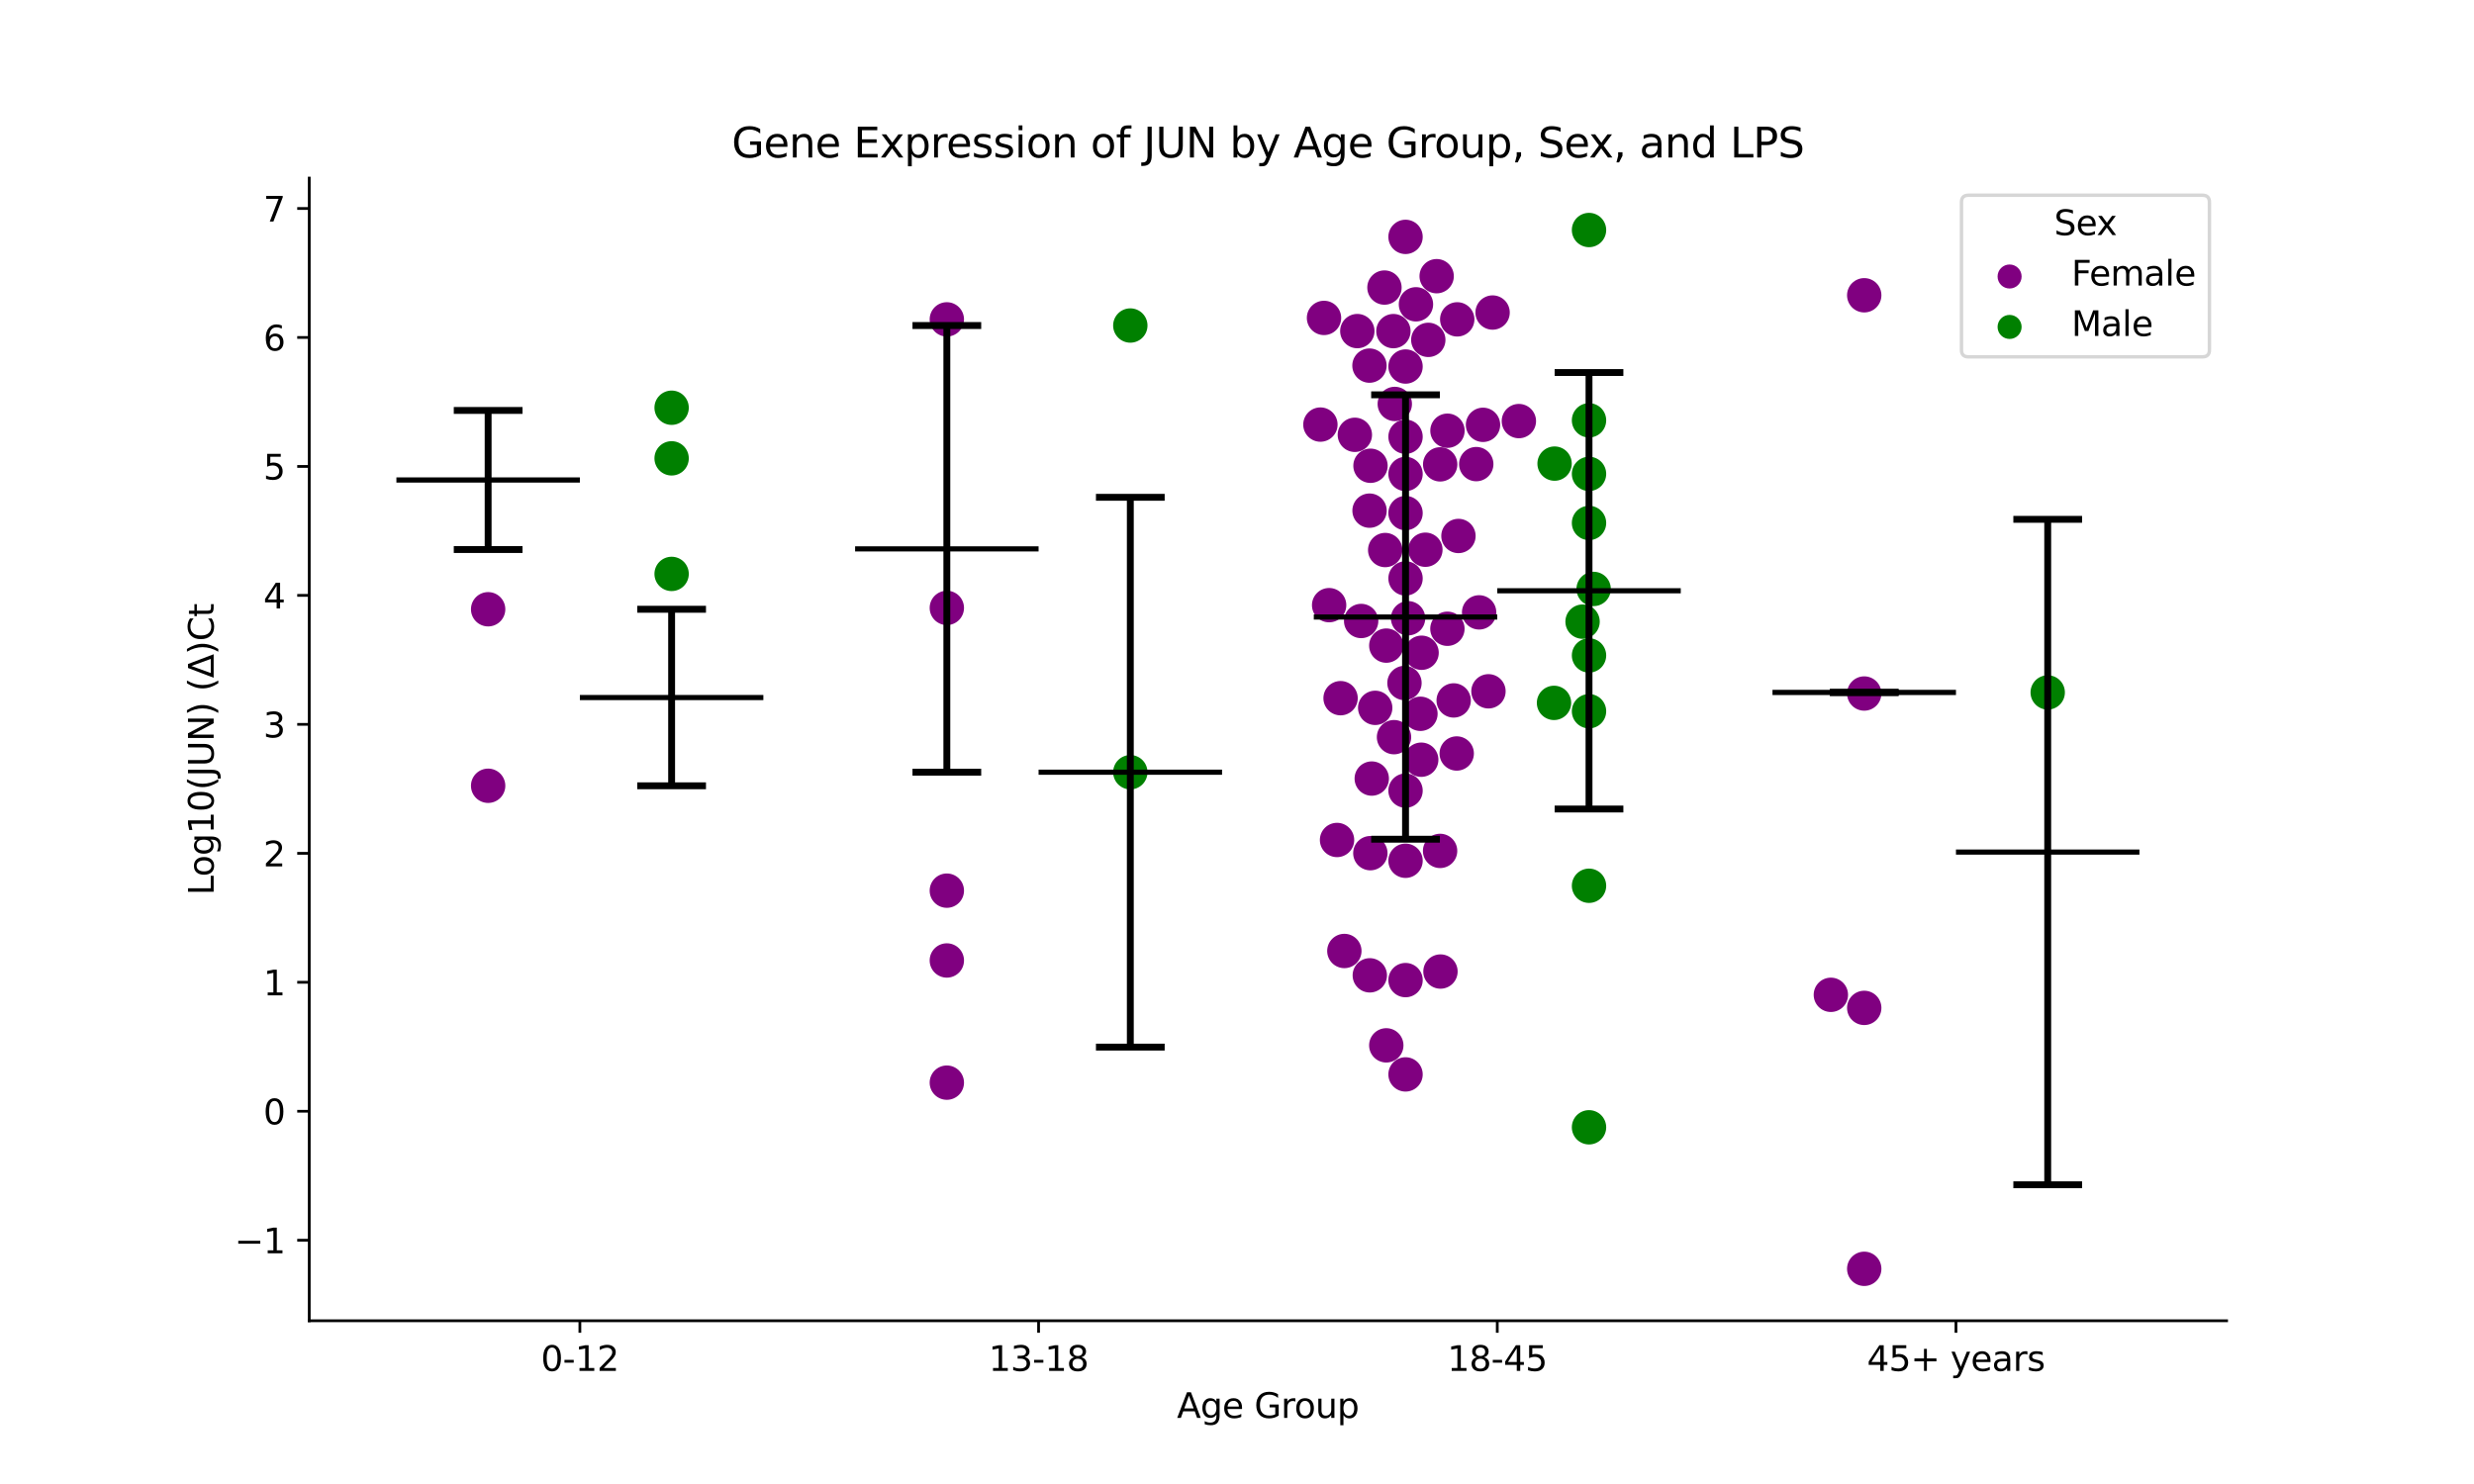 <?xml version="1.0" encoding="utf-8" standalone="no"?>
<!DOCTYPE svg PUBLIC "-//W3C//DTD SVG 1.1//EN"
  "http://www.w3.org/Graphics/SVG/1.1/DTD/svg11.dtd">
<svg xmlns:xlink="http://www.w3.org/1999/xlink" width="720pt" height="432pt" viewBox="0 0 720 432" xmlns="http://www.w3.org/2000/svg" version="1.1">
 <defs>
  <style type="text/css">*{stroke-linejoin: round; stroke-linecap: butt}</style>
 </defs>
 <g id="figure_1">
  <g id="patch_1">
   <path d="M 0 432 
L 720 432 
L 720 0 
L 0 0 
z
" style="fill: #ffffff"/>
  </g>
  <g id="axes_1">
   <g id="patch_2">
    <path d="M 90 384.48 
L 648 384.48 
L 648 51.84 
L 90 51.84 
z
" style="fill: #ffffff"/>
   </g>
   <g id="PathCollection_1">
    <defs>
     <path id="C0_0_e6ae53fd12" d="M 0 5 
C 1.326 5 2.598 4.473 3.536 3.536 
C 4.473 2.598 5 1.326 5 -0 
C 5 -1.326 4.473 -2.598 3.536 -3.536 
C 2.598 -4.473 1.326 -5 0 -5 
C -1.326 -5 -2.598 -4.473 -3.536 -3.536 
C -4.473 -2.598 -5 -1.326 -5 0 
C -5 1.326 -4.473 2.598 -3.536 3.536 
C -2.598 4.473 -1.326 5 0 5 
z
"/>
    </defs>
    <g clip-path="url(#pe6a926d12a)">
     <use xlink:href="#C0_0_e6ae53fd12" x="142.062" y="177.359" style="fill: #800080"/>
    </g>
    <g clip-path="url(#pe6a926d12a)">
     <use xlink:href="#C0_0_e6ae53fd12" x="142.062" y="228.742" style="fill: #800080"/>
    </g>
   </g>
   <g id="PathCollection_2">
    <defs>
     <path id="C1_0_5c82b999f4" d="M 0 5 
C 1.326 5 2.598 4.473 3.536 3.536 
C 4.473 2.598 5 1.326 5 -0 
C 5 -1.326 4.473 -2.598 3.536 -3.536 
C 2.598 -4.473 1.326 -5 0 -5 
C -1.326 -5 -2.598 -4.473 -3.536 -3.536 
C -4.473 -2.598 -5 -1.326 -5 0 
C -5 1.326 -4.473 2.598 -3.536 3.536 
C -2.598 4.473 -1.326 5 0 5 
z
"/>
    </defs>
    <g clip-path="url(#pe6a926d12a)">
     <use xlink:href="#C1_0_5c82b999f4" x="195.459" y="133.427" style="fill: #008000"/>
    </g>
    <g clip-path="url(#pe6a926d12a)">
     <use xlink:href="#C1_0_5c82b999f4" x="195.459" y="118.692" style="fill: #008000"/>
    </g>
    <g clip-path="url(#pe6a926d12a)">
     <use xlink:href="#C1_0_5c82b999f4" x="195.459" y="167.069" style="fill: #008000"/>
    </g>
   </g>
   <g id="PathCollection_3">
    <defs>
     <path id="C2_0_957944023e" d="M 0 5 
C 1.326 5 2.598 4.473 3.536 3.536 
C 4.473 2.598 5 1.326 5 -0 
C 5 -1.326 4.473 -2.598 3.536 -3.536 
C 2.598 -4.473 1.326 -5 0 -5 
C -1.326 -5 -2.598 -4.473 -3.536 -3.536 
C -4.473 -2.598 -5 -1.326 -5 0 
C -5 1.326 -4.473 2.598 -3.536 3.536 
C -2.598 4.473 -1.326 5 0 5 
z
"/>
    </defs>
    <g clip-path="url(#pe6a926d12a)">
     <use xlink:href="#C2_0_957944023e" x="275.555" y="176.962" style="fill: #800080"/>
    </g>
    <g clip-path="url(#pe6a926d12a)">
     <use xlink:href="#C2_0_957944023e" x="275.555" y="315.164" style="fill: #800080"/>
    </g>
    <g clip-path="url(#pe6a926d12a)">
     <use xlink:href="#C2_0_957944023e" x="275.555" y="279.6" style="fill: #800080"/>
    </g>
    <g clip-path="url(#pe6a926d12a)">
     <use xlink:href="#C2_0_957944023e" x="275.555" y="259.274" style="fill: #800080"/>
    </g>
    <g clip-path="url(#pe6a926d12a)">
     <use xlink:href="#C2_0_957944023e" x="275.555" y="92.97" style="fill: #800080"/>
    </g>
   </g>
   <g id="PathCollection_4">
    <defs>
     <path id="C3_0_4dc0d8a352" d="M 0 5 
C 1.326 5 2.598 4.473 3.536 3.536 
C 4.473 2.598 5 1.326 5 -0 
C 5 -1.326 4.473 -2.598 3.536 -3.536 
C 2.598 -4.473 1.326 -5 0 -5 
C -1.326 -5 -2.598 -4.473 -3.536 -3.536 
C -4.473 -2.598 -5 -1.326 -5 0 
C -5 1.326 -4.473 2.598 -3.536 3.536 
C -2.598 4.473 -1.326 5 0 5 
z
"/>
    </defs>
    <g clip-path="url(#pe6a926d12a)">
     <use xlink:href="#C3_0_4dc0d8a352" x="328.952" y="224.799" style="fill: #008000"/>
    </g>
    <g clip-path="url(#pe6a926d12a)">
     <use xlink:href="#C3_0_4dc0d8a352" x="328.952" y="94.761" style="fill: #008000"/>
    </g>
   </g>
   <g id="PathCollection_5">
    <defs>
     <path id="C4_0_e5431f9a92" d="M 0 5 
C 1.326 5 2.598 4.473 3.536 3.536 
C 4.473 2.598 5 1.326 5 -0 
C 5 -1.326 4.473 -2.598 3.536 -3.536 
C 2.598 -4.473 1.326 -5 0 -5 
C -1.326 -5 -2.598 -4.473 -3.536 -3.536 
C -4.473 -2.598 -5 -1.326 -5 0 
C -5 1.326 -4.473 2.598 -3.536 3.536 
C -2.598 4.473 -1.326 5 0 5 
z
"/>
    </defs>
    <g clip-path="url(#pe6a926d12a)">
     <use xlink:href="#C4_0_e5431f9a92" x="386.812" y="176.166" style="fill: #800080"/>
    </g>
    <g clip-path="url(#pe6a926d12a)">
     <use xlink:href="#C4_0_e5431f9a92" x="403.129" y="160.118" style="fill: #800080"/>
    </g>
    <g clip-path="url(#pe6a926d12a)">
     <use xlink:href="#C4_0_e5431f9a92" x="421.234" y="183.035" style="fill: #800080"/>
    </g>
    <g clip-path="url(#pe6a926d12a)">
     <use xlink:href="#C4_0_e5431f9a92" x="415.671" y="98.939" style="fill: #800080"/>
    </g>
    <g clip-path="url(#pe6a926d12a)">
     <use xlink:href="#C4_0_e5431f9a92" x="405.92" y="117.591" style="fill: #800080"/>
    </g>
    <g clip-path="url(#pe6a926d12a)">
     <use xlink:href="#C4_0_e5431f9a92" x="431.595" y="123.671" style="fill: #800080"/>
    </g>
    <g clip-path="url(#pe6a926d12a)">
     <use xlink:href="#C4_0_e5431f9a92" x="419.105" y="247.703" style="fill: #800080"/>
    </g>
    <g clip-path="url(#pe6a926d12a)">
     <use xlink:href="#C4_0_e5431f9a92" x="399.217" y="226.645" style="fill: #800080"/>
    </g>
    <g clip-path="url(#pe6a926d12a)">
     <use xlink:href="#C4_0_e5431f9a92" x="405.517" y="96.393" style="fill: #800080"/>
    </g>
    <g clip-path="url(#pe6a926d12a)">
     <use xlink:href="#C4_0_e5431f9a92" x="409.048" y="285.314" style="fill: #800080"/>
    </g>
    <g clip-path="url(#pe6a926d12a)">
     <use xlink:href="#C4_0_e5431f9a92" x="442.032" y="122.581" style="fill: #800080"/>
    </g>
    <g clip-path="url(#pe6a926d12a)">
     <use xlink:href="#C4_0_e5431f9a92" x="414.827" y="160.029" style="fill: #800080"/>
    </g>
    <g clip-path="url(#pe6a926d12a)">
     <use xlink:href="#C4_0_e5431f9a92" x="423.944" y="219.345" style="fill: #800080"/>
    </g>
    <g clip-path="url(#pe6a926d12a)">
     <use xlink:href="#C4_0_e5431f9a92" x="398.808" y="248.362" style="fill: #800080"/>
    </g>
    <g clip-path="url(#pe6a926d12a)">
     <use xlink:href="#C4_0_e5431f9a92" x="413.387" y="207.789" style="fill: #800080"/>
    </g>
    <g clip-path="url(#pe6a926d12a)">
     <use xlink:href="#C4_0_e5431f9a92" x="409.788" y="179.971" style="fill: #800080"/>
    </g>
    <g clip-path="url(#pe6a926d12a)">
     <use xlink:href="#C4_0_e5431f9a92" x="389.113" y="244.522" style="fill: #800080"/>
    </g>
    <g clip-path="url(#pe6a926d12a)">
     <use xlink:href="#C4_0_e5431f9a92" x="430.463" y="178.265" style="fill: #800080"/>
    </g>
    <g clip-path="url(#pe6a926d12a)">
     <use xlink:href="#C4_0_e5431f9a92" x="403.448" y="304.307" style="fill: #800080"/>
    </g>
    <g clip-path="url(#pe6a926d12a)">
     <use xlink:href="#C4_0_e5431f9a92" x="390.144" y="203.244" style="fill: #800080"/>
    </g>
    <g clip-path="url(#pe6a926d12a)">
     <use xlink:href="#C4_0_e5431f9a92" x="398.649" y="283.926" style="fill: #800080"/>
    </g>
    <g clip-path="url(#pe6a926d12a)">
     <use xlink:href="#C4_0_e5431f9a92" x="405.692" y="214.593" style="fill: #800080"/>
    </g>
    <g clip-path="url(#pe6a926d12a)">
     <use xlink:href="#C4_0_e5431f9a92" x="419.216" y="282.821" style="fill: #800080"/>
    </g>
    <g clip-path="url(#pe6a926d12a)">
     <use xlink:href="#C4_0_e5431f9a92" x="434.385" y="90.981" style="fill: #800080"/>
    </g>
    <g clip-path="url(#pe6a926d12a)">
     <use xlink:href="#C4_0_e5431f9a92" x="391.243" y="276.838" style="fill: #800080"/>
    </g>
    <g clip-path="url(#pe6a926d12a)">
     <use xlink:href="#C4_0_e5431f9a92" x="409.048" y="106.699" style="fill: #800080"/>
    </g>
    <g clip-path="url(#pe6a926d12a)">
     <use xlink:href="#C4_0_e5431f9a92" x="402.914" y="83.712" style="fill: #800080"/>
    </g>
    <g clip-path="url(#pe6a926d12a)">
     <use xlink:href="#C4_0_e5431f9a92" x="395.017" y="96.384" style="fill: #800080"/>
    </g>
    <g clip-path="url(#pe6a926d12a)">
     <use xlink:href="#C4_0_e5431f9a92" x="384.274" y="123.599" style="fill: #800080"/>
    </g>
    <g clip-path="url(#pe6a926d12a)">
     <use xlink:href="#C4_0_e5431f9a92" x="421.25" y="125.384" style="fill: #800080"/>
    </g>
    <g clip-path="url(#pe6a926d12a)">
     <use xlink:href="#C4_0_e5431f9a92" x="398.574" y="148.651" style="fill: #800080"/>
    </g>
    <g clip-path="url(#pe6a926d12a)">
     <use xlink:href="#C4_0_e5431f9a92" x="409.048" y="149.36" style="fill: #800080"/>
    </g>
    <g clip-path="url(#pe6a926d12a)">
     <use xlink:href="#C4_0_e5431f9a92" x="424.448" y="156.023" style="fill: #800080"/>
    </g>
    <g clip-path="url(#pe6a926d12a)">
     <use xlink:href="#C4_0_e5431f9a92" x="412.081" y="88.588" style="fill: #800080"/>
    </g>
    <g clip-path="url(#pe6a926d12a)">
     <use xlink:href="#C4_0_e5431f9a92" x="409.048" y="68.957" style="fill: #800080"/>
    </g>
    <g clip-path="url(#pe6a926d12a)">
     <use xlink:href="#C4_0_e5431f9a92" x="424.094" y="92.969" style="fill: #800080"/>
    </g>
    <g clip-path="url(#pe6a926d12a)">
     <use xlink:href="#C4_0_e5431f9a92" x="398.552" y="106.432" style="fill: #800080"/>
    </g>
    <g clip-path="url(#pe6a926d12a)">
     <use xlink:href="#C4_0_e5431f9a92" x="418.106" y="80.398" style="fill: #800080"/>
    </g>
    <g clip-path="url(#pe6a926d12a)">
     <use xlink:href="#C4_0_e5431f9a92" x="385.321" y="92.547" style="fill: #800080"/>
    </g>
    <g clip-path="url(#pe6a926d12a)">
     <use xlink:href="#C4_0_e5431f9a92" x="409.048" y="127.137" style="fill: #800080"/>
    </g>
    <g clip-path="url(#pe6a926d12a)">
     <use xlink:href="#C4_0_e5431f9a92" x="396.132" y="180.772" style="fill: #800080"/>
    </g>
    <g clip-path="url(#pe6a926d12a)">
     <use xlink:href="#C4_0_e5431f9a92" x="403.45" y="187.943" style="fill: #800080"/>
    </g>
    <g clip-path="url(#pe6a926d12a)">
     <use xlink:href="#C4_0_e5431f9a92" x="394.298" y="126.576" style="fill: #800080"/>
    </g>
    <g clip-path="url(#pe6a926d12a)">
     <use xlink:href="#C4_0_e5431f9a92" x="419.13" y="135.178" style="fill: #800080"/>
    </g>
    <g clip-path="url(#pe6a926d12a)">
     <use xlink:href="#C4_0_e5431f9a92" x="429.629" y="135.106" style="fill: #800080"/>
    </g>
    <g clip-path="url(#pe6a926d12a)">
     <use xlink:href="#C4_0_e5431f9a92" x="398.851" y="135.587" style="fill: #800080"/>
    </g>
    <g clip-path="url(#pe6a926d12a)">
     <use xlink:href="#C4_0_e5431f9a92" x="409.048" y="137.972" style="fill: #800080"/>
    </g>
    <g clip-path="url(#pe6a926d12a)">
     <use xlink:href="#C4_0_e5431f9a92" x="409.048" y="230.157" style="fill: #800080"/>
    </g>
    <g clip-path="url(#pe6a926d12a)">
     <use xlink:href="#C4_0_e5431f9a92" x="408.738" y="198.822" style="fill: #800080"/>
    </g>
    <g clip-path="url(#pe6a926d12a)">
     <use xlink:href="#C4_0_e5431f9a92" x="409.048" y="312.766" style="fill: #800080"/>
    </g>
    <g clip-path="url(#pe6a926d12a)">
     <use xlink:href="#C4_0_e5431f9a92" x="413.721" y="190.02" style="fill: #800080"/>
    </g>
    <g clip-path="url(#pe6a926d12a)">
     <use xlink:href="#C4_0_e5431f9a92" x="400.22" y="206.059" style="fill: #800080"/>
    </g>
    <g clip-path="url(#pe6a926d12a)">
     <use xlink:href="#C4_0_e5431f9a92" x="413.617" y="221.154" style="fill: #800080"/>
    </g>
    <g clip-path="url(#pe6a926d12a)">
     <use xlink:href="#C4_0_e5431f9a92" x="423.059" y="203.898" style="fill: #800080"/>
    </g>
    <g clip-path="url(#pe6a926d12a)">
     <use xlink:href="#C4_0_e5431f9a92" x="433.182" y="201.243" style="fill: #800080"/>
    </g>
    <g clip-path="url(#pe6a926d12a)">
     <use xlink:href="#C4_0_e5431f9a92" x="409.048" y="250.576" style="fill: #800080"/>
    </g>
    <g clip-path="url(#pe6a926d12a)">
     <use xlink:href="#C4_0_e5431f9a92" x="409.048" y="168.378" style="fill: #800080"/>
    </g>
   </g>
   <g id="PathCollection_6">
    <defs>
     <path id="C5_0_884cec9f31" d="M 0 5 
C 1.326 5 2.598 4.473 3.536 3.536 
C 4.473 2.598 5 1.326 5 -0 
C 5 -1.326 4.473 -2.598 3.536 -3.536 
C 2.598 -4.473 1.326 -5 0 -5 
C -1.326 -5 -2.598 -4.473 -3.536 -3.536 
C -4.473 -2.598 -5 -1.326 -5 0 
C -5 1.326 -4.473 2.598 -3.536 3.536 
C -2.598 4.473 -1.326 5 0 5 
z
"/>
    </defs>
    <g clip-path="url(#pe6a926d12a)">
     <use xlink:href="#C5_0_884cec9f31" x="460.571" y="180.962" style="fill: #008000"/>
    </g>
    <g clip-path="url(#pe6a926d12a)">
     <use xlink:href="#C5_0_884cec9f31" x="462.445" y="190.802" style="fill: #008000"/>
    </g>
    <g clip-path="url(#pe6a926d12a)">
     <use xlink:href="#C5_0_884cec9f31" x="452.259" y="204.612" style="fill: #008000"/>
    </g>
    <g clip-path="url(#pe6a926d12a)">
     <use xlink:href="#C5_0_884cec9f31" x="462.445" y="328.162" style="fill: #008000"/>
    </g>
    <g clip-path="url(#pe6a926d12a)">
     <use xlink:href="#C5_0_884cec9f31" x="462.445" y="122.36" style="fill: #008000"/>
    </g>
    <g clip-path="url(#pe6a926d12a)">
     <use xlink:href="#C5_0_884cec9f31" x="462.445" y="207.04" style="fill: #008000"/>
    </g>
    <g clip-path="url(#pe6a926d12a)">
     <use xlink:href="#C5_0_884cec9f31" x="462.445" y="257.85" style="fill: #008000"/>
    </g>
    <g clip-path="url(#pe6a926d12a)">
     <use xlink:href="#C5_0_884cec9f31" x="462.445" y="137.949" style="fill: #008000"/>
    </g>
    <g clip-path="url(#pe6a926d12a)">
     <use xlink:href="#C5_0_884cec9f31" x="462.445" y="152.236" style="fill: #008000"/>
    </g>
    <g clip-path="url(#pe6a926d12a)">
     <use xlink:href="#C5_0_884cec9f31" x="463.791" y="171.444" style="fill: #008000"/>
    </g>
    <g clip-path="url(#pe6a926d12a)">
     <use xlink:href="#C5_0_884cec9f31" x="452.425" y="134.96" style="fill: #008000"/>
    </g>
    <g clip-path="url(#pe6a926d12a)">
     <use xlink:href="#C5_0_884cec9f31" x="462.445" y="66.96" style="fill: #008000"/>
    </g>
   </g>
   <g id="PathCollection_7">
    <defs>
     <path id="C6_0_0cbc2919cb" d="M 0 5 
C 1.326 5 2.598 4.473 3.536 3.536 
C 4.473 2.598 5 1.326 5 -0 
C 5 -1.326 4.473 -2.598 3.536 -3.536 
C 2.598 -4.473 1.326 -5 0 -5 
C -1.326 -5 -2.598 -4.473 -3.536 -3.536 
C -4.473 -2.598 -5 -1.326 -5 0 
C -5 1.326 -4.473 2.598 -3.536 3.536 
C -2.598 4.473 -1.326 5 0 5 
z
"/>
    </defs>
    <g clip-path="url(#pe6a926d12a)">
     <use xlink:href="#C6_0_0cbc2919cb" x="542.541" y="201.886" style="fill: #800080"/>
    </g>
    <g clip-path="url(#pe6a926d12a)">
     <use xlink:href="#C6_0_0cbc2919cb" x="542.541" y="369.36" style="fill: #800080"/>
    </g>
    <g clip-path="url(#pe6a926d12a)">
     <use xlink:href="#C6_0_0cbc2919cb" x="532.831" y="289.596" style="fill: #800080"/>
    </g>
    <g clip-path="url(#pe6a926d12a)">
     <use xlink:href="#C6_0_0cbc2919cb" x="542.541" y="293.402" style="fill: #800080"/>
    </g>
    <g clip-path="url(#pe6a926d12a)">
     <use xlink:href="#C6_0_0cbc2919cb" x="542.541" y="85.955" style="fill: #800080"/>
    </g>
   </g>
   <g id="PathCollection_8">
    <defs>
     <path id="m0a460d9a2f" d="M 0 5 
C 1.326 5 2.598 4.473 3.536 3.536 
C 4.473 2.598 5 1.326 5 0 
C 5 -1.326 4.473 -2.598 3.536 -3.536 
C 2.598 -4.473 1.326 -5 0 -5 
C -1.326 -5 -2.598 -4.473 -3.536 -3.536 
C -4.473 -2.598 -5 -1.326 -5 0 
C -5 1.326 -4.473 2.598 -3.536 3.536 
C -2.598 4.473 -1.326 5 0 5 
z
"/>
    </defs>
    <g clip-path="url(#pe6a926d12a)">
     <use xlink:href="#m0a460d9a2f" x="595.938" y="201.571" style="fill: #008000"/>
    </g>
   </g>
   <g id="PathCollection_9"/>
   <g id="PathCollection_10"/>
   <g id="matplotlib.axis_1">
    <g id="xtick_1">
     <g id="line2d_1">
      <defs>
       <path id="mbe1b7dc22a" d="M 0 0 
L 0 3.5 
" style="stroke: #000000; stroke-width: 0.8"/>
      </defs>
      <g>
       <use xlink:href="#mbe1b7dc22a" x="168.761" y="384.48" style="stroke: #000000; stroke-width: 0.8"/>
      </g>
     </g>
     <g id="text_1">
      <!-- 0-12 -->
      <g transform="translate(157.413 399.078) scale(0.1 -0.1)">
       <defs>
        <path id="DejaVuSans-30" d="M 2034 4250 
Q 1547 4250 1301 3770 
Q 1056 3291 1056 2328 
Q 1056 1369 1301 889 
Q 1547 409 2034 409 
Q 2525 409 2770 889 
Q 3016 1369 3016 2328 
Q 3016 3291 2770 3770 
Q 2525 4250 2034 4250 
z
M 2034 4750 
Q 2819 4750 3233 4129 
Q 3647 3509 3647 2328 
Q 3647 1150 3233 529 
Q 2819 -91 2034 -91 
Q 1250 -91 836 529 
Q 422 1150 422 2328 
Q 422 3509 836 4129 
Q 1250 4750 2034 4750 
z
" transform="scale(0.016)"/>
        <path id="DejaVuSans-2d" d="M 313 2009 
L 1997 2009 
L 1997 1497 
L 313 1497 
L 313 2009 
z
" transform="scale(0.016)"/>
        <path id="DejaVuSans-31" d="M 794 531 
L 1825 531 
L 1825 4091 
L 703 3866 
L 703 4441 
L 1819 4666 
L 2450 4666 
L 2450 531 
L 3481 531 
L 3481 0 
L 794 0 
L 794 531 
z
" transform="scale(0.016)"/>
        <path id="DejaVuSans-32" d="M 1228 531 
L 3431 531 
L 3431 0 
L 469 0 
L 469 531 
Q 828 903 1448 1529 
Q 2069 2156 2228 2338 
Q 2531 2678 2651 2914 
Q 2772 3150 2772 3378 
Q 2772 3750 2511 3984 
Q 2250 4219 1831 4219 
Q 1534 4219 1204 4116 
Q 875 4013 500 3803 
L 500 4441 
Q 881 4594 1212 4672 
Q 1544 4750 1819 4750 
Q 2544 4750 2975 4387 
Q 3406 4025 3406 3419 
Q 3406 3131 3298 2873 
Q 3191 2616 2906 2266 
Q 2828 2175 2409 1742 
Q 1991 1309 1228 531 
z
" transform="scale(0.016)"/>
       </defs>
       <use xlink:href="#DejaVuSans-30"/>
       <use xlink:href="#DejaVuSans-2d" x="63.623"/>
       <use xlink:href="#DejaVuSans-31" x="99.707"/>
       <use xlink:href="#DejaVuSans-32" x="163.33"/>
      </g>
     </g>
    </g>
    <g id="xtick_2">
     <g id="line2d_2">
      <g>
       <use xlink:href="#mbe1b7dc22a" x="302.254" y="384.48" style="stroke: #000000; stroke-width: 0.8"/>
      </g>
     </g>
     <g id="text_2">
      <!-- 13-18 -->
      <g transform="translate(287.725 399.078) scale(0.1 -0.1)">
       <defs>
        <path id="DejaVuSans-33" d="M 2597 2516 
Q 3050 2419 3304 2112 
Q 3559 1806 3559 1356 
Q 3559 666 3084 287 
Q 2609 -91 1734 -91 
Q 1441 -91 1130 -33 
Q 819 25 488 141 
L 488 750 
Q 750 597 1062 519 
Q 1375 441 1716 441 
Q 2309 441 2620 675 
Q 2931 909 2931 1356 
Q 2931 1769 2642 2001 
Q 2353 2234 1838 2234 
L 1294 2234 
L 1294 2753 
L 1863 2753 
Q 2328 2753 2575 2939 
Q 2822 3125 2822 3475 
Q 2822 3834 2567 4026 
Q 2313 4219 1838 4219 
Q 1578 4219 1281 4162 
Q 984 4106 628 3988 
L 628 4550 
Q 988 4650 1302 4700 
Q 1616 4750 1894 4750 
Q 2613 4750 3031 4423 
Q 3450 4097 3450 3541 
Q 3450 3153 3228 2886 
Q 3006 2619 2597 2516 
z
" transform="scale(0.016)"/>
        <path id="DejaVuSans-38" d="M 2034 2216 
Q 1584 2216 1326 1975 
Q 1069 1734 1069 1313 
Q 1069 891 1326 650 
Q 1584 409 2034 409 
Q 2484 409 2743 651 
Q 3003 894 3003 1313 
Q 3003 1734 2745 1975 
Q 2488 2216 2034 2216 
z
M 1403 2484 
Q 997 2584 770 2862 
Q 544 3141 544 3541 
Q 544 4100 942 4425 
Q 1341 4750 2034 4750 
Q 2731 4750 3128 4425 
Q 3525 4100 3525 3541 
Q 3525 3141 3298 2862 
Q 3072 2584 2669 2484 
Q 3125 2378 3379 2068 
Q 3634 1759 3634 1313 
Q 3634 634 3220 271 
Q 2806 -91 2034 -91 
Q 1263 -91 848 271 
Q 434 634 434 1313 
Q 434 1759 690 2068 
Q 947 2378 1403 2484 
z
M 1172 3481 
Q 1172 3119 1398 2916 
Q 1625 2713 2034 2713 
Q 2441 2713 2670 2916 
Q 2900 3119 2900 3481 
Q 2900 3844 2670 4047 
Q 2441 4250 2034 4250 
Q 1625 4250 1398 4047 
Q 1172 3844 1172 3481 
z
" transform="scale(0.016)"/>
       </defs>
       <use xlink:href="#DejaVuSans-31"/>
       <use xlink:href="#DejaVuSans-33" x="63.623"/>
       <use xlink:href="#DejaVuSans-2d" x="127.246"/>
       <use xlink:href="#DejaVuSans-31" x="163.33"/>
       <use xlink:href="#DejaVuSans-38" x="226.953"/>
      </g>
     </g>
    </g>
    <g id="xtick_3">
     <g id="line2d_3">
      <g>
       <use xlink:href="#mbe1b7dc22a" x="435.746" y="384.48" style="stroke: #000000; stroke-width: 0.8"/>
      </g>
     </g>
     <g id="text_3">
      <!-- 18-45 -->
      <g transform="translate(421.218 399.078) scale(0.1 -0.1)">
       <defs>
        <path id="DejaVuSans-34" d="M 2419 4116 
L 825 1625 
L 2419 1625 
L 2419 4116 
z
M 2253 4666 
L 3047 4666 
L 3047 1625 
L 3713 1625 
L 3713 1100 
L 3047 1100 
L 3047 0 
L 2419 0 
L 2419 1100 
L 313 1100 
L 313 1709 
L 2253 4666 
z
" transform="scale(0.016)"/>
        <path id="DejaVuSans-35" d="M 691 4666 
L 3169 4666 
L 3169 4134 
L 1269 4134 
L 1269 2991 
Q 1406 3038 1543 3061 
Q 1681 3084 1819 3084 
Q 2600 3084 3056 2656 
Q 3513 2228 3513 1497 
Q 3513 744 3044 326 
Q 2575 -91 1722 -91 
Q 1428 -91 1123 -41 
Q 819 9 494 109 
L 494 744 
Q 775 591 1075 516 
Q 1375 441 1709 441 
Q 2250 441 2565 725 
Q 2881 1009 2881 1497 
Q 2881 1984 2565 2268 
Q 2250 2553 1709 2553 
Q 1456 2553 1204 2497 
Q 953 2441 691 2322 
L 691 4666 
z
" transform="scale(0.016)"/>
       </defs>
       <use xlink:href="#DejaVuSans-31"/>
       <use xlink:href="#DejaVuSans-38" x="63.623"/>
       <use xlink:href="#DejaVuSans-2d" x="127.246"/>
       <use xlink:href="#DejaVuSans-34" x="163.33"/>
       <use xlink:href="#DejaVuSans-35" x="226.953"/>
      </g>
     </g>
    </g>
    <g id="xtick_4">
     <g id="line2d_4">
      <g>
       <use xlink:href="#mbe1b7dc22a" x="569.239" y="384.48" style="stroke: #000000; stroke-width: 0.8"/>
      </g>
     </g>
     <g id="text_4">
      <!-- 45+ years -->
      <g transform="translate(543.338 399.078) scale(0.1 -0.1)">
       <defs>
        <path id="DejaVuSans-2b" d="M 2944 4013 
L 2944 2272 
L 4684 2272 
L 4684 1741 
L 2944 1741 
L 2944 0 
L 2419 0 
L 2419 1741 
L 678 1741 
L 678 2272 
L 2419 2272 
L 2419 4013 
L 2944 4013 
z
" transform="scale(0.016)"/>
        <path id="DejaVuSans-20" transform="scale(0.016)"/>
        <path id="DejaVuSans-79" d="M 2059 -325 
Q 1816 -950 1584 -1140 
Q 1353 -1331 966 -1331 
L 506 -1331 
L 506 -850 
L 844 -850 
Q 1081 -850 1212 -737 
Q 1344 -625 1503 -206 
L 1606 56 
L 191 3500 
L 800 3500 
L 1894 763 
L 2988 3500 
L 3597 3500 
L 2059 -325 
z
" transform="scale(0.016)"/>
        <path id="DejaVuSans-65" d="M 3597 1894 
L 3597 1613 
L 953 1613 
Q 991 1019 1311 708 
Q 1631 397 2203 397 
Q 2534 397 2845 478 
Q 3156 559 3463 722 
L 3463 178 
Q 3153 47 2828 -22 
Q 2503 -91 2169 -91 
Q 1331 -91 842 396 
Q 353 884 353 1716 
Q 353 2575 817 3079 
Q 1281 3584 2069 3584 
Q 2775 3584 3186 3129 
Q 3597 2675 3597 1894 
z
M 3022 2063 
Q 3016 2534 2758 2815 
Q 2500 3097 2075 3097 
Q 1594 3097 1305 2825 
Q 1016 2553 972 2059 
L 3022 2063 
z
" transform="scale(0.016)"/>
        <path id="DejaVuSans-61" d="M 2194 1759 
Q 1497 1759 1228 1600 
Q 959 1441 959 1056 
Q 959 750 1161 570 
Q 1363 391 1709 391 
Q 2188 391 2477 730 
Q 2766 1069 2766 1631 
L 2766 1759 
L 2194 1759 
z
M 3341 1997 
L 3341 0 
L 2766 0 
L 2766 531 
Q 2569 213 2275 61 
Q 1981 -91 1556 -91 
Q 1019 -91 701 211 
Q 384 513 384 1019 
Q 384 1609 779 1909 
Q 1175 2209 1959 2209 
L 2766 2209 
L 2766 2266 
Q 2766 2663 2505 2880 
Q 2244 3097 1772 3097 
Q 1472 3097 1187 3025 
Q 903 2953 641 2809 
L 641 3341 
Q 956 3463 1253 3523 
Q 1550 3584 1831 3584 
Q 2591 3584 2966 3190 
Q 3341 2797 3341 1997 
z
" transform="scale(0.016)"/>
        <path id="DejaVuSans-72" d="M 2631 2963 
Q 2534 3019 2420 3045 
Q 2306 3072 2169 3072 
Q 1681 3072 1420 2755 
Q 1159 2438 1159 1844 
L 1159 0 
L 581 0 
L 581 3500 
L 1159 3500 
L 1159 2956 
Q 1341 3275 1631 3429 
Q 1922 3584 2338 3584 
Q 2397 3584 2469 3576 
Q 2541 3569 2628 3553 
L 2631 2963 
z
" transform="scale(0.016)"/>
        <path id="DejaVuSans-73" d="M 2834 3397 
L 2834 2853 
Q 2591 2978 2328 3040 
Q 2066 3103 1784 3103 
Q 1356 3103 1142 2972 
Q 928 2841 928 2578 
Q 928 2378 1081 2264 
Q 1234 2150 1697 2047 
L 1894 2003 
Q 2506 1872 2764 1633 
Q 3022 1394 3022 966 
Q 3022 478 2636 193 
Q 2250 -91 1575 -91 
Q 1294 -91 989 -36 
Q 684 19 347 128 
L 347 722 
Q 666 556 975 473 
Q 1284 391 1588 391 
Q 1994 391 2212 530 
Q 2431 669 2431 922 
Q 2431 1156 2273 1281 
Q 2116 1406 1581 1522 
L 1381 1569 
Q 847 1681 609 1914 
Q 372 2147 372 2553 
Q 372 3047 722 3315 
Q 1072 3584 1716 3584 
Q 2034 3584 2315 3537 
Q 2597 3491 2834 3397 
z
" transform="scale(0.016)"/>
       </defs>
       <use xlink:href="#DejaVuSans-34"/>
       <use xlink:href="#DejaVuSans-35" x="63.623"/>
       <use xlink:href="#DejaVuSans-2b" x="127.246"/>
       <use xlink:href="#DejaVuSans-20" x="211.035"/>
       <use xlink:href="#DejaVuSans-79" x="242.822"/>
       <use xlink:href="#DejaVuSans-65" x="302.002"/>
       <use xlink:href="#DejaVuSans-61" x="363.525"/>
       <use xlink:href="#DejaVuSans-72" x="424.805"/>
       <use xlink:href="#DejaVuSans-73" x="465.918"/>
      </g>
     </g>
    </g>
    <g id="text_5">
     <!-- Age Group -->
     <g transform="translate(342.52 412.757) scale(0.1 -0.1)">
      <defs>
       <path id="DejaVuSans-41" d="M 2188 4044 
L 1331 1722 
L 3047 1722 
L 2188 4044 
z
M 1831 4666 
L 2547 4666 
L 4325 0 
L 3669 0 
L 3244 1197 
L 1141 1197 
L 716 0 
L 50 0 
L 1831 4666 
z
" transform="scale(0.016)"/>
       <path id="DejaVuSans-67" d="M 2906 1791 
Q 2906 2416 2648 2759 
Q 2391 3103 1925 3103 
Q 1463 3103 1205 2759 
Q 947 2416 947 1791 
Q 947 1169 1205 825 
Q 1463 481 1925 481 
Q 2391 481 2648 825 
Q 2906 1169 2906 1791 
z
M 3481 434 
Q 3481 -459 3084 -895 
Q 2688 -1331 1869 -1331 
Q 1566 -1331 1297 -1286 
Q 1028 -1241 775 -1147 
L 775 -588 
Q 1028 -725 1275 -790 
Q 1522 -856 1778 -856 
Q 2344 -856 2625 -561 
Q 2906 -266 2906 331 
L 2906 616 
Q 2728 306 2450 153 
Q 2172 0 1784 0 
Q 1141 0 747 490 
Q 353 981 353 1791 
Q 353 2603 747 3093 
Q 1141 3584 1784 3584 
Q 2172 3584 2450 3431 
Q 2728 3278 2906 2969 
L 2906 3500 
L 3481 3500 
L 3481 434 
z
" transform="scale(0.016)"/>
       <path id="DejaVuSans-47" d="M 3809 666 
L 3809 1919 
L 2778 1919 
L 2778 2438 
L 4434 2438 
L 4434 434 
Q 4069 175 3628 42 
Q 3188 -91 2688 -91 
Q 1594 -91 976 548 
Q 359 1188 359 2328 
Q 359 3472 976 4111 
Q 1594 4750 2688 4750 
Q 3144 4750 3555 4637 
Q 3966 4525 4313 4306 
L 4313 3634 
Q 3963 3931 3569 4081 
Q 3175 4231 2741 4231 
Q 1884 4231 1454 3753 
Q 1025 3275 1025 2328 
Q 1025 1384 1454 906 
Q 1884 428 2741 428 
Q 3075 428 3337 486 
Q 3600 544 3809 666 
z
" transform="scale(0.016)"/>
       <path id="DejaVuSans-6f" d="M 1959 3097 
Q 1497 3097 1228 2736 
Q 959 2375 959 1747 
Q 959 1119 1226 758 
Q 1494 397 1959 397 
Q 2419 397 2687 759 
Q 2956 1122 2956 1747 
Q 2956 2369 2687 2733 
Q 2419 3097 1959 3097 
z
M 1959 3584 
Q 2709 3584 3137 3096 
Q 3566 2609 3566 1747 
Q 3566 888 3137 398 
Q 2709 -91 1959 -91 
Q 1206 -91 779 398 
Q 353 888 353 1747 
Q 353 2609 779 3096 
Q 1206 3584 1959 3584 
z
" transform="scale(0.016)"/>
       <path id="DejaVuSans-75" d="M 544 1381 
L 544 3500 
L 1119 3500 
L 1119 1403 
Q 1119 906 1312 657 
Q 1506 409 1894 409 
Q 2359 409 2629 706 
Q 2900 1003 2900 1516 
L 2900 3500 
L 3475 3500 
L 3475 0 
L 2900 0 
L 2900 538 
Q 2691 219 2414 64 
Q 2138 -91 1772 -91 
Q 1169 -91 856 284 
Q 544 659 544 1381 
z
M 1991 3584 
L 1991 3584 
z
" transform="scale(0.016)"/>
       <path id="DejaVuSans-70" d="M 1159 525 
L 1159 -1331 
L 581 -1331 
L 581 3500 
L 1159 3500 
L 1159 2969 
Q 1341 3281 1617 3432 
Q 1894 3584 2278 3584 
Q 2916 3584 3314 3078 
Q 3713 2572 3713 1747 
Q 3713 922 3314 415 
Q 2916 -91 2278 -91 
Q 1894 -91 1617 61 
Q 1341 213 1159 525 
z
M 3116 1747 
Q 3116 2381 2855 2742 
Q 2594 3103 2138 3103 
Q 1681 3103 1420 2742 
Q 1159 2381 1159 1747 
Q 1159 1113 1420 752 
Q 1681 391 2138 391 
Q 2594 391 2855 752 
Q 3116 1113 3116 1747 
z
" transform="scale(0.016)"/>
      </defs>
      <use xlink:href="#DejaVuSans-41"/>
      <use xlink:href="#DejaVuSans-67" x="68.408"/>
      <use xlink:href="#DejaVuSans-65" x="131.885"/>
      <use xlink:href="#DejaVuSans-20" x="193.408"/>
      <use xlink:href="#DejaVuSans-47" x="225.195"/>
      <use xlink:href="#DejaVuSans-72" x="302.686"/>
      <use xlink:href="#DejaVuSans-6f" x="341.549"/>
      <use xlink:href="#DejaVuSans-75" x="402.73"/>
      <use xlink:href="#DejaVuSans-70" x="466.109"/>
     </g>
    </g>
   </g>
   <g id="matplotlib.axis_2">
    <g id="ytick_1">
     <g id="line2d_5">
      <defs>
       <path id="mdbba9e3968" d="M 0 0 
L -3.5 0 
" style="stroke: #000000; stroke-width: 0.8"/>
      </defs>
      <g>
       <use xlink:href="#mdbba9e3968" x="90" y="361.034" style="stroke: #000000; stroke-width: 0.8"/>
      </g>
     </g>
     <g id="text_6">
      <!-- −1 -->
      <g transform="translate(68.258 364.833) scale(0.1 -0.1)">
       <defs>
        <path id="DejaVuSans-2212" d="M 678 2272 
L 4684 2272 
L 4684 1741 
L 678 1741 
L 678 2272 
z
" transform="scale(0.016)"/>
       </defs>
       <use xlink:href="#DejaVuSans-2212"/>
       <use xlink:href="#DejaVuSans-31" x="83.789"/>
      </g>
     </g>
    </g>
    <g id="ytick_2">
     <g id="line2d_6">
      <g>
       <use xlink:href="#mdbba9e3968" x="90" y="323.492" style="stroke: #000000; stroke-width: 0.8"/>
      </g>
     </g>
     <g id="text_7">
      <!-- 0 -->
      <g transform="translate(76.638 327.291) scale(0.1 -0.1)">
       <use xlink:href="#DejaVuSans-30"/>
      </g>
     </g>
    </g>
    <g id="ytick_3">
     <g id="line2d_7">
      <g>
       <use xlink:href="#mdbba9e3968" x="90" y="285.949" style="stroke: #000000; stroke-width: 0.8"/>
      </g>
     </g>
     <g id="text_8">
      <!-- 1 -->
      <g transform="translate(76.638 289.749) scale(0.1 -0.1)">
       <use xlink:href="#DejaVuSans-31"/>
      </g>
     </g>
    </g>
    <g id="ytick_4">
     <g id="line2d_8">
      <g>
       <use xlink:href="#mdbba9e3968" x="90" y="248.407" style="stroke: #000000; stroke-width: 0.8"/>
      </g>
     </g>
     <g id="text_9">
      <!-- 2 -->
      <g transform="translate(76.638 252.206) scale(0.1 -0.1)">
       <use xlink:href="#DejaVuSans-32"/>
      </g>
     </g>
    </g>
    <g id="ytick_5">
     <g id="line2d_9">
      <g>
       <use xlink:href="#mdbba9e3968" x="90" y="210.865" style="stroke: #000000; stroke-width: 0.8"/>
      </g>
     </g>
     <g id="text_10">
      <!-- 3 -->
      <g transform="translate(76.638 214.664) scale(0.1 -0.1)">
       <use xlink:href="#DejaVuSans-33"/>
      </g>
     </g>
    </g>
    <g id="ytick_6">
     <g id="line2d_10">
      <g>
       <use xlink:href="#mdbba9e3968" x="90" y="173.323" style="stroke: #000000; stroke-width: 0.8"/>
      </g>
     </g>
     <g id="text_11">
      <!-- 4 -->
      <g transform="translate(76.638 177.122) scale(0.1 -0.1)">
       <use xlink:href="#DejaVuSans-34"/>
      </g>
     </g>
    </g>
    <g id="ytick_7">
     <g id="line2d_11">
      <g>
       <use xlink:href="#mdbba9e3968" x="90" y="135.781" style="stroke: #000000; stroke-width: 0.8"/>
      </g>
     </g>
     <g id="text_12">
      <!-- 5 -->
      <g transform="translate(76.638 139.58) scale(0.1 -0.1)">
       <use xlink:href="#DejaVuSans-35"/>
      </g>
     </g>
    </g>
    <g id="ytick_8">
     <g id="line2d_12">
      <g>
       <use xlink:href="#mdbba9e3968" x="90" y="98.238" style="stroke: #000000; stroke-width: 0.8"/>
      </g>
     </g>
     <g id="text_13">
      <!-- 6 -->
      <g transform="translate(76.638 102.038) scale(0.1 -0.1)">
       <defs>
        <path id="DejaVuSans-36" d="M 2113 2584 
Q 1688 2584 1439 2293 
Q 1191 2003 1191 1497 
Q 1191 994 1439 701 
Q 1688 409 2113 409 
Q 2538 409 2786 701 
Q 3034 994 3034 1497 
Q 3034 2003 2786 2293 
Q 2538 2584 2113 2584 
z
M 3366 4563 
L 3366 3988 
Q 3128 4100 2886 4159 
Q 2644 4219 2406 4219 
Q 1781 4219 1451 3797 
Q 1122 3375 1075 2522 
Q 1259 2794 1537 2939 
Q 1816 3084 2150 3084 
Q 2853 3084 3261 2657 
Q 3669 2231 3669 1497 
Q 3669 778 3244 343 
Q 2819 -91 2113 -91 
Q 1303 -91 875 529 
Q 447 1150 447 2328 
Q 447 3434 972 4092 
Q 1497 4750 2381 4750 
Q 2619 4750 2861 4703 
Q 3103 4656 3366 4563 
z
" transform="scale(0.016)"/>
       </defs>
       <use xlink:href="#DejaVuSans-36"/>
      </g>
     </g>
    </g>
    <g id="ytick_9">
     <g id="line2d_13">
      <g>
       <use xlink:href="#mdbba9e3968" x="90" y="60.696" style="stroke: #000000; stroke-width: 0.8"/>
      </g>
     </g>
     <g id="text_14">
      <!-- 7 -->
      <g transform="translate(76.638 64.495) scale(0.1 -0.1)">
       <defs>
        <path id="DejaVuSans-37" d="M 525 4666 
L 3525 4666 
L 3525 4397 
L 1831 0 
L 1172 0 
L 2766 4134 
L 525 4134 
L 525 4666 
z
" transform="scale(0.016)"/>
       </defs>
       <use xlink:href="#DejaVuSans-37"/>
      </g>
     </g>
    </g>
    <g id="text_15">
     <!-- Log10(JUN) (Δ)Ct -->
     <g transform="translate(62.178 260.594) rotate(-90) scale(0.1 -0.1)">
      <defs>
       <path id="DejaVuSans-4c" d="M 628 4666 
L 1259 4666 
L 1259 531 
L 3531 531 
L 3531 0 
L 628 0 
L 628 4666 
z
" transform="scale(0.016)"/>
       <path id="DejaVuSans-28" d="M 1984 4856 
Q 1566 4138 1362 3434 
Q 1159 2731 1159 2009 
Q 1159 1288 1364 580 
Q 1569 -128 1984 -844 
L 1484 -844 
Q 1016 -109 783 600 
Q 550 1309 550 2009 
Q 550 2706 781 3412 
Q 1013 4119 1484 4856 
L 1984 4856 
z
" transform="scale(0.016)"/>
       <path id="DejaVuSans-4a" d="M 628 4666 
L 1259 4666 
L 1259 325 
Q 1259 -519 939 -900 
Q 619 -1281 -91 -1281 
L -331 -1281 
L -331 -750 
L -134 -750 
Q 284 -750 456 -515 
Q 628 -281 628 325 
L 628 4666 
z
" transform="scale(0.016)"/>
       <path id="DejaVuSans-55" d="M 556 4666 
L 1191 4666 
L 1191 1831 
Q 1191 1081 1462 751 
Q 1734 422 2344 422 
Q 2950 422 3222 751 
Q 3494 1081 3494 1831 
L 3494 4666 
L 4128 4666 
L 4128 1753 
Q 4128 841 3676 375 
Q 3225 -91 2344 -91 
Q 1459 -91 1007 375 
Q 556 841 556 1753 
L 556 4666 
z
" transform="scale(0.016)"/>
       <path id="DejaVuSans-4e" d="M 628 4666 
L 1478 4666 
L 3547 763 
L 3547 4666 
L 4159 4666 
L 4159 0 
L 3309 0 
L 1241 3903 
L 1241 0 
L 628 0 
L 628 4666 
z
" transform="scale(0.016)"/>
       <path id="DejaVuSans-29" d="M 513 4856 
L 1013 4856 
Q 1481 4119 1714 3412 
Q 1947 2706 1947 2009 
Q 1947 1309 1714 600 
Q 1481 -109 1013 -844 
L 513 -844 
Q 928 -128 1133 580 
Q 1338 1288 1338 2009 
Q 1338 2731 1133 3434 
Q 928 4138 513 4856 
z
" transform="scale(0.016)"/>
       <path id="DejaVuSans-394" d="M 2188 4044 
L 906 525 
L 3472 525 
L 2188 4044 
z
M 50 0 
L 1831 4666 
L 2547 4666 
L 4325 0 
L 50 0 
z
" transform="scale(0.016)"/>
       <path id="DejaVuSans-43" d="M 4122 4306 
L 4122 3641 
Q 3803 3938 3442 4084 
Q 3081 4231 2675 4231 
Q 1875 4231 1450 3742 
Q 1025 3253 1025 2328 
Q 1025 1406 1450 917 
Q 1875 428 2675 428 
Q 3081 428 3442 575 
Q 3803 722 4122 1019 
L 4122 359 
Q 3791 134 3420 21 
Q 3050 -91 2638 -91 
Q 1578 -91 968 557 
Q 359 1206 359 2328 
Q 359 3453 968 4101 
Q 1578 4750 2638 4750 
Q 3056 4750 3426 4639 
Q 3797 4528 4122 4306 
z
" transform="scale(0.016)"/>
       <path id="DejaVuSans-74" d="M 1172 4494 
L 1172 3500 
L 2356 3500 
L 2356 3053 
L 1172 3053 
L 1172 1153 
Q 1172 725 1289 603 
Q 1406 481 1766 481 
L 2356 481 
L 2356 0 
L 1766 0 
Q 1100 0 847 248 
Q 594 497 594 1153 
L 594 3053 
L 172 3053 
L 172 3500 
L 594 3500 
L 594 4494 
L 1172 4494 
z
" transform="scale(0.016)"/>
      </defs>
      <use xlink:href="#DejaVuSans-4c"/>
      <use xlink:href="#DejaVuSans-6f" x="53.963"/>
      <use xlink:href="#DejaVuSans-67" x="115.145"/>
      <use xlink:href="#DejaVuSans-31" x="178.621"/>
      <use xlink:href="#DejaVuSans-30" x="242.244"/>
      <use xlink:href="#DejaVuSans-28" x="305.867"/>
      <use xlink:href="#DejaVuSans-4a" x="344.881"/>
      <use xlink:href="#DejaVuSans-55" x="374.373"/>
      <use xlink:href="#DejaVuSans-4e" x="447.566"/>
      <use xlink:href="#DejaVuSans-29" x="522.371"/>
      <use xlink:href="#DejaVuSans-20" x="561.385"/>
      <use xlink:href="#DejaVuSans-28" x="593.172"/>
      <use xlink:href="#DejaVuSans-394" x="632.186"/>
      <use xlink:href="#DejaVuSans-29" x="700.594"/>
      <use xlink:href="#DejaVuSans-43" x="739.607"/>
      <use xlink:href="#DejaVuSans-74" x="809.432"/>
     </g>
    </g>
   </g>
   <g id="LineCollection_1">
    <path d="M 142.062 159.976 
L 142.062 119.483 
" clip-path="url(#pe6a926d12a)" style="fill: none; stroke: #000000; stroke-width: 2"/>
   </g>
   <g id="line2d_14">
    <defs>
     <path id="m7494b73f5c" d="M 10 0 
L -10 -0 
" style="stroke: #000000; stroke-width: 2"/>
    </defs>
    <g clip-path="url(#pe6a926d12a)">
     <use xlink:href="#m7494b73f5c" x="142.062" y="159.976" style="stroke: #000000; stroke-width: 2"/>
    </g>
   </g>
   <g id="line2d_15">
    <g clip-path="url(#pe6a926d12a)">
     <use xlink:href="#m7494b73f5c" x="142.062" y="119.483" style="stroke: #000000; stroke-width: 2"/>
    </g>
   </g>
   <g id="LineCollection_2">
    <path d="M 115.364 139.729 
L 168.761 139.729 
" clip-path="url(#pe6a926d12a)" style="fill: none; stroke: #000000; stroke-width: 1.5"/>
   </g>
   <g id="LineCollection_3">
    <path d="M 195.459 228.742 
L 195.459 177.359 
" clip-path="url(#pe6a926d12a)" style="fill: none; stroke: #000000; stroke-width: 2"/>
   </g>
   <g id="line2d_16">
    <g clip-path="url(#pe6a926d12a)">
     <use xlink:href="#m7494b73f5c" x="195.459" y="228.742" style="stroke: #000000; stroke-width: 2"/>
    </g>
   </g>
   <g id="line2d_17">
    <g clip-path="url(#pe6a926d12a)">
     <use xlink:href="#m7494b73f5c" x="195.459" y="177.359" style="stroke: #000000; stroke-width: 2"/>
    </g>
   </g>
   <g id="LineCollection_4">
    <path d="M 168.761 203.051 
L 222.158 203.051 
" clip-path="url(#pe6a926d12a)" style="fill: none; stroke: #000000; stroke-width: 1.5"/>
   </g>
   <g id="LineCollection_5">
    <path d="M 275.555 224.799 
L 275.555 94.761 
" clip-path="url(#pe6a926d12a)" style="fill: none; stroke: #000000; stroke-width: 2"/>
   </g>
   <g id="line2d_18">
    <g clip-path="url(#pe6a926d12a)">
     <use xlink:href="#m7494b73f5c" x="275.555" y="224.799" style="stroke: #000000; stroke-width: 2"/>
    </g>
   </g>
   <g id="line2d_19">
    <g clip-path="url(#pe6a926d12a)">
     <use xlink:href="#m7494b73f5c" x="275.555" y="94.761" style="stroke: #000000; stroke-width: 2"/>
    </g>
   </g>
   <g id="LineCollection_6">
    <path d="M 248.856 159.78 
L 302.254 159.78 
" clip-path="url(#pe6a926d12a)" style="fill: none; stroke: #000000; stroke-width: 1.5"/>
   </g>
   <g id="LineCollection_7">
    <path d="M 328.952 304.825 
L 328.952 144.763 
" clip-path="url(#pe6a926d12a)" style="fill: none; stroke: #000000; stroke-width: 2"/>
   </g>
   <g id="line2d_20">
    <g clip-path="url(#pe6a926d12a)">
     <use xlink:href="#m7494b73f5c" x="328.952" y="304.825" style="stroke: #000000; stroke-width: 2"/>
    </g>
   </g>
   <g id="line2d_21">
    <g clip-path="url(#pe6a926d12a)">
     <use xlink:href="#m7494b73f5c" x="328.952" y="144.763" style="stroke: #000000; stroke-width: 2"/>
    </g>
   </g>
   <g id="LineCollection_8">
    <path d="M 302.254 224.794 
L 355.651 224.794 
" clip-path="url(#pe6a926d12a)" style="fill: none; stroke: #000000; stroke-width: 1.5"/>
   </g>
   <g id="LineCollection_9">
    <path d="M 409.048 244.295 
L 409.048 114.928 
" clip-path="url(#pe6a926d12a)" style="fill: none; stroke: #000000; stroke-width: 2"/>
   </g>
   <g id="line2d_22">
    <g clip-path="url(#pe6a926d12a)">
     <use xlink:href="#m7494b73f5c" x="409.048" y="244.295" style="stroke: #000000; stroke-width: 2"/>
    </g>
   </g>
   <g id="line2d_23">
    <g clip-path="url(#pe6a926d12a)">
     <use xlink:href="#m7494b73f5c" x="409.048" y="114.928" style="stroke: #000000; stroke-width: 2"/>
    </g>
   </g>
   <g id="LineCollection_10">
    <path d="M 382.349 179.612 
L 435.746 179.612 
" clip-path="url(#pe6a926d12a)" style="fill: none; stroke: #000000; stroke-width: 1.5"/>
   </g>
   <g id="LineCollection_11">
    <path d="M 462.445 235.5 
L 462.445 108.437 
" clip-path="url(#pe6a926d12a)" style="fill: none; stroke: #000000; stroke-width: 2"/>
   </g>
   <g id="line2d_24">
    <g clip-path="url(#pe6a926d12a)">
     <use xlink:href="#m7494b73f5c" x="462.445" y="235.5" style="stroke: #000000; stroke-width: 2"/>
    </g>
   </g>
   <g id="line2d_25">
    <g clip-path="url(#pe6a926d12a)">
     <use xlink:href="#m7494b73f5c" x="462.445" y="108.437" style="stroke: #000000; stroke-width: 2"/>
    </g>
   </g>
   <g id="LineCollection_12">
    <path d="M 435.746 171.968 
L 489.144 171.968 
" clip-path="url(#pe6a926d12a)" style="fill: none; stroke: #000000; stroke-width: 1.5"/>
   </g>
   <g id="LineCollection_13">
    <path d="M 542.541 201.571 
L 542.541 201.571 
" clip-path="url(#pe6a926d12a)" style="fill: none; stroke: #000000; stroke-width: 2"/>
   </g>
   <g id="line2d_26">
    <g clip-path="url(#pe6a926d12a)">
     <use xlink:href="#m7494b73f5c" x="542.541" y="201.571" style="stroke: #000000; stroke-width: 2"/>
    </g>
   </g>
   <g id="line2d_27">
    <g clip-path="url(#pe6a926d12a)">
     <use xlink:href="#m7494b73f5c" x="542.541" y="201.571" style="stroke: #000000; stroke-width: 2"/>
    </g>
   </g>
   <g id="LineCollection_14">
    <path d="M 515.842 201.571 
L 569.239 201.571 
" clip-path="url(#pe6a926d12a)" style="fill: none; stroke: #000000; stroke-width: 1.5"/>
   </g>
   <g id="LineCollection_15">
    <path d="M 595.938 344.895 
L 595.938 151.185 
" clip-path="url(#pe6a926d12a)" style="fill: none; stroke: #000000; stroke-width: 2"/>
   </g>
   <g id="line2d_28">
    <g clip-path="url(#pe6a926d12a)">
     <use xlink:href="#m7494b73f5c" x="595.938" y="344.895" style="stroke: #000000; stroke-width: 2"/>
    </g>
   </g>
   <g id="line2d_29">
    <g clip-path="url(#pe6a926d12a)">
     <use xlink:href="#m7494b73f5c" x="595.938" y="151.185" style="stroke: #000000; stroke-width: 2"/>
    </g>
   </g>
   <g id="LineCollection_16">
    <path d="M 569.239 248.04 
L 622.636 248.04 
" clip-path="url(#pe6a926d12a)" style="fill: none; stroke: #000000; stroke-width: 1.5"/>
   </g>
   <g id="patch_3">
    <path d="M 90 384.48 
L 90 51.84 
" style="fill: none; stroke: #000000; stroke-width: 0.8; stroke-linejoin: miter; stroke-linecap: square"/>
   </g>
   <g id="patch_4">
    <path d="M 90 384.48 
L 648 384.48 
" style="fill: none; stroke: #000000; stroke-width: 0.8; stroke-linejoin: miter; stroke-linecap: square"/>
   </g>
   <g id="text_16">
    <!-- Gene Expression of JUN by Age Group, Sex, and LPS -->
    <g transform="translate(212.954 45.84) scale(0.12 -0.12)">
     <defs>
      <path id="DejaVuSans-6e" d="M 3513 2113 
L 3513 0 
L 2938 0 
L 2938 2094 
Q 2938 2591 2744 2837 
Q 2550 3084 2163 3084 
Q 1697 3084 1428 2787 
Q 1159 2491 1159 1978 
L 1159 0 
L 581 0 
L 581 3500 
L 1159 3500 
L 1159 2956 
Q 1366 3272 1645 3428 
Q 1925 3584 2291 3584 
Q 2894 3584 3203 3211 
Q 3513 2838 3513 2113 
z
" transform="scale(0.016)"/>
      <path id="DejaVuSans-45" d="M 628 4666 
L 3578 4666 
L 3578 4134 
L 1259 4134 
L 1259 2753 
L 3481 2753 
L 3481 2222 
L 1259 2222 
L 1259 531 
L 3634 531 
L 3634 0 
L 628 0 
L 628 4666 
z
" transform="scale(0.016)"/>
      <path id="DejaVuSans-78" d="M 3513 3500 
L 2247 1797 
L 3578 0 
L 2900 0 
L 1881 1375 
L 863 0 
L 184 0 
L 1544 1831 
L 300 3500 
L 978 3500 
L 1906 2253 
L 2834 3500 
L 3513 3500 
z
" transform="scale(0.016)"/>
      <path id="DejaVuSans-69" d="M 603 3500 
L 1178 3500 
L 1178 0 
L 603 0 
L 603 3500 
z
M 603 4863 
L 1178 4863 
L 1178 4134 
L 603 4134 
L 603 4863 
z
" transform="scale(0.016)"/>
      <path id="DejaVuSans-66" d="M 2375 4863 
L 2375 4384 
L 1825 4384 
Q 1516 4384 1395 4259 
Q 1275 4134 1275 3809 
L 1275 3500 
L 2222 3500 
L 2222 3053 
L 1275 3053 
L 1275 0 
L 697 0 
L 697 3053 
L 147 3053 
L 147 3500 
L 697 3500 
L 697 3744 
Q 697 4328 969 4595 
Q 1241 4863 1831 4863 
L 2375 4863 
z
" transform="scale(0.016)"/>
      <path id="DejaVuSans-62" d="M 3116 1747 
Q 3116 2381 2855 2742 
Q 2594 3103 2138 3103 
Q 1681 3103 1420 2742 
Q 1159 2381 1159 1747 
Q 1159 1113 1420 752 
Q 1681 391 2138 391 
Q 2594 391 2855 752 
Q 3116 1113 3116 1747 
z
M 1159 2969 
Q 1341 3281 1617 3432 
Q 1894 3584 2278 3584 
Q 2916 3584 3314 3078 
Q 3713 2572 3713 1747 
Q 3713 922 3314 415 
Q 2916 -91 2278 -91 
Q 1894 -91 1617 61 
Q 1341 213 1159 525 
L 1159 0 
L 581 0 
L 581 4863 
L 1159 4863 
L 1159 2969 
z
" transform="scale(0.016)"/>
      <path id="DejaVuSans-2c" d="M 750 794 
L 1409 794 
L 1409 256 
L 897 -744 
L 494 -744 
L 750 256 
L 750 794 
z
" transform="scale(0.016)"/>
      <path id="DejaVuSans-53" d="M 3425 4513 
L 3425 3897 
Q 3066 4069 2747 4153 
Q 2428 4238 2131 4238 
Q 1616 4238 1336 4038 
Q 1056 3838 1056 3469 
Q 1056 3159 1242 3001 
Q 1428 2844 1947 2747 
L 2328 2669 
Q 3034 2534 3370 2195 
Q 3706 1856 3706 1288 
Q 3706 609 3251 259 
Q 2797 -91 1919 -91 
Q 1588 -91 1214 -16 
Q 841 59 441 206 
L 441 856 
Q 825 641 1194 531 
Q 1563 422 1919 422 
Q 2459 422 2753 634 
Q 3047 847 3047 1241 
Q 3047 1584 2836 1778 
Q 2625 1972 2144 2069 
L 1759 2144 
Q 1053 2284 737 2584 
Q 422 2884 422 3419 
Q 422 4038 858 4394 
Q 1294 4750 2059 4750 
Q 2388 4750 2728 4690 
Q 3069 4631 3425 4513 
z
" transform="scale(0.016)"/>
      <path id="DejaVuSans-64" d="M 2906 2969 
L 2906 4863 
L 3481 4863 
L 3481 0 
L 2906 0 
L 2906 525 
Q 2725 213 2448 61 
Q 2172 -91 1784 -91 
Q 1150 -91 751 415 
Q 353 922 353 1747 
Q 353 2572 751 3078 
Q 1150 3584 1784 3584 
Q 2172 3584 2448 3432 
Q 2725 3281 2906 2969 
z
M 947 1747 
Q 947 1113 1208 752 
Q 1469 391 1925 391 
Q 2381 391 2643 752 
Q 2906 1113 2906 1747 
Q 2906 2381 2643 2742 
Q 2381 3103 1925 3103 
Q 1469 3103 1208 2742 
Q 947 2381 947 1747 
z
" transform="scale(0.016)"/>
      <path id="DejaVuSans-50" d="M 1259 4147 
L 1259 2394 
L 2053 2394 
Q 2494 2394 2734 2622 
Q 2975 2850 2975 3272 
Q 2975 3691 2734 3919 
Q 2494 4147 2053 4147 
L 1259 4147 
z
M 628 4666 
L 2053 4666 
Q 2838 4666 3239 4311 
Q 3641 3956 3641 3272 
Q 3641 2581 3239 2228 
Q 2838 1875 2053 1875 
L 1259 1875 
L 1259 0 
L 628 0 
L 628 4666 
z
" transform="scale(0.016)"/>
     </defs>
     <use xlink:href="#DejaVuSans-47"/>
     <use xlink:href="#DejaVuSans-65" x="77.49"/>
     <use xlink:href="#DejaVuSans-6e" x="139.014"/>
     <use xlink:href="#DejaVuSans-65" x="202.393"/>
     <use xlink:href="#DejaVuSans-20" x="263.916"/>
     <use xlink:href="#DejaVuSans-45" x="295.703"/>
     <use xlink:href="#DejaVuSans-78" x="358.887"/>
     <use xlink:href="#DejaVuSans-70" x="418.066"/>
     <use xlink:href="#DejaVuSans-72" x="481.543"/>
     <use xlink:href="#DejaVuSans-65" x="520.406"/>
     <use xlink:href="#DejaVuSans-73" x="581.93"/>
     <use xlink:href="#DejaVuSans-73" x="634.029"/>
     <use xlink:href="#DejaVuSans-69" x="686.129"/>
     <use xlink:href="#DejaVuSans-6f" x="713.912"/>
     <use xlink:href="#DejaVuSans-6e" x="775.094"/>
     <use xlink:href="#DejaVuSans-20" x="838.473"/>
     <use xlink:href="#DejaVuSans-6f" x="870.26"/>
     <use xlink:href="#DejaVuSans-66" x="931.441"/>
     <use xlink:href="#DejaVuSans-20" x="966.646"/>
     <use xlink:href="#DejaVuSans-4a" x="998.434"/>
     <use xlink:href="#DejaVuSans-55" x="1027.926"/>
     <use xlink:href="#DejaVuSans-4e" x="1101.119"/>
     <use xlink:href="#DejaVuSans-20" x="1175.924"/>
     <use xlink:href="#DejaVuSans-62" x="1207.711"/>
     <use xlink:href="#DejaVuSans-79" x="1271.188"/>
     <use xlink:href="#DejaVuSans-20" x="1330.367"/>
     <use xlink:href="#DejaVuSans-41" x="1362.154"/>
     <use xlink:href="#DejaVuSans-67" x="1430.562"/>
     <use xlink:href="#DejaVuSans-65" x="1494.039"/>
     <use xlink:href="#DejaVuSans-20" x="1555.562"/>
     <use xlink:href="#DejaVuSans-47" x="1587.35"/>
     <use xlink:href="#DejaVuSans-72" x="1664.84"/>
     <use xlink:href="#DejaVuSans-6f" x="1703.703"/>
     <use xlink:href="#DejaVuSans-75" x="1764.885"/>
     <use xlink:href="#DejaVuSans-70" x="1828.264"/>
     <use xlink:href="#DejaVuSans-2c" x="1891.74"/>
     <use xlink:href="#DejaVuSans-20" x="1923.527"/>
     <use xlink:href="#DejaVuSans-53" x="1955.314"/>
     <use xlink:href="#DejaVuSans-65" x="2018.791"/>
     <use xlink:href="#DejaVuSans-78" x="2078.564"/>
     <use xlink:href="#DejaVuSans-2c" x="2137.744"/>
     <use xlink:href="#DejaVuSans-20" x="2169.531"/>
     <use xlink:href="#DejaVuSans-61" x="2201.318"/>
     <use xlink:href="#DejaVuSans-6e" x="2262.598"/>
     <use xlink:href="#DejaVuSans-64" x="2325.977"/>
     <use xlink:href="#DejaVuSans-20" x="2389.453"/>
     <use xlink:href="#DejaVuSans-4c" x="2421.24"/>
     <use xlink:href="#DejaVuSans-50" x="2476.953"/>
     <use xlink:href="#DejaVuSans-53" x="2537.256"/>
    </g>
   </g>
   <g id="legend_1">
    <g id="patch_5">
     <path d="M 572.845 103.874 
L 641 103.874 
Q 643 103.874 643 101.874 
L 643 58.84 
Q 643 56.84 641 56.84 
L 572.845 56.84 
Q 570.845 56.84 570.845 58.84 
L 570.845 101.874 
Q 570.845 103.874 572.845 103.874 
z
" style="fill: #ffffff; opacity: 0.8; stroke: #cccccc; stroke-linejoin: miter"/>
    </g>
    <g id="text_17">
     <!-- Sex -->
     <g transform="translate(597.8 68.438) scale(0.1 -0.1)">
      <use xlink:href="#DejaVuSans-53"/>
      <use xlink:href="#DejaVuSans-65" x="63.477"/>
      <use xlink:href="#DejaVuSans-78" x="123.25"/>
     </g>
    </g>
    <g id="PathCollection_11">
     <defs>
      <path id="mc2f9d59943" d="M 0 3 
C 0.796 3 1.559 2.684 2.121 2.121 
C 2.684 1.559 3 0.796 3 0 
C 3 -0.796 2.684 -1.559 2.121 -2.121 
C 1.559 -2.684 0.796 -3 0 -3 
C -0.796 -3 -1.559 -2.684 -2.121 -2.121 
C -2.684 -1.559 -3 -0.796 -3 0 
C -3 0.796 -2.684 1.559 -2.121 2.121 
C -1.559 2.684 -0.796 3 0 3 
z
" style="stroke: #800080"/>
     </defs>
     <g>
      <use xlink:href="#mc2f9d59943" x="584.845" y="80.492" style="fill: #800080; stroke: #800080"/>
     </g>
    </g>
    <g id="text_18">
     <!-- Female -->
     <g transform="translate(602.845 83.117) scale(0.1 -0.1)">
      <defs>
       <path id="DejaVuSans-46" d="M 628 4666 
L 3309 4666 
L 3309 4134 
L 1259 4134 
L 1259 2759 
L 3109 2759 
L 3109 2228 
L 1259 2228 
L 1259 0 
L 628 0 
L 628 4666 
z
" transform="scale(0.016)"/>
       <path id="DejaVuSans-6d" d="M 3328 2828 
Q 3544 3216 3844 3400 
Q 4144 3584 4550 3584 
Q 5097 3584 5394 3201 
Q 5691 2819 5691 2113 
L 5691 0 
L 5113 0 
L 5113 2094 
Q 5113 2597 4934 2840 
Q 4756 3084 4391 3084 
Q 3944 3084 3684 2787 
Q 3425 2491 3425 1978 
L 3425 0 
L 2847 0 
L 2847 2094 
Q 2847 2600 2669 2842 
Q 2491 3084 2119 3084 
Q 1678 3084 1418 2786 
Q 1159 2488 1159 1978 
L 1159 0 
L 581 0 
L 581 3500 
L 1159 3500 
L 1159 2956 
Q 1356 3278 1631 3431 
Q 1906 3584 2284 3584 
Q 2666 3584 2933 3390 
Q 3200 3197 3328 2828 
z
" transform="scale(0.016)"/>
       <path id="DejaVuSans-6c" d="M 603 4863 
L 1178 4863 
L 1178 0 
L 603 0 
L 603 4863 
z
" transform="scale(0.016)"/>
      </defs>
      <use xlink:href="#DejaVuSans-46"/>
      <use xlink:href="#DejaVuSans-65" x="52.02"/>
      <use xlink:href="#DejaVuSans-6d" x="113.543"/>
      <use xlink:href="#DejaVuSans-61" x="210.955"/>
      <use xlink:href="#DejaVuSans-6c" x="272.234"/>
      <use xlink:href="#DejaVuSans-65" x="300.018"/>
     </g>
    </g>
    <g id="PathCollection_12">
     <defs>
      <path id="m92c95411d1" d="M 0 3 
C 0.796 3 1.559 2.684 2.121 2.121 
C 2.684 1.559 3 0.796 3 0 
C 3 -0.796 2.684 -1.559 2.121 -2.121 
C 1.559 -2.684 0.796 -3 0 -3 
C -0.796 -3 -1.559 -2.684 -2.121 -2.121 
C -2.684 -1.559 -3 -0.796 -3 0 
C -3 0.796 -2.684 1.559 -2.121 2.121 
C -1.559 2.684 -0.796 3 0 3 
z
" style="stroke: #008000"/>
     </defs>
     <g>
      <use xlink:href="#m92c95411d1" x="584.845" y="95.17" style="fill: #008000; stroke: #008000"/>
     </g>
    </g>
    <g id="text_19">
     <!-- Male -->
     <g transform="translate(602.845 97.795) scale(0.1 -0.1)">
      <defs>
       <path id="DejaVuSans-4d" d="M 628 4666 
L 1569 4666 
L 2759 1491 
L 3956 4666 
L 4897 4666 
L 4897 0 
L 4281 0 
L 4281 4097 
L 3078 897 
L 2444 897 
L 1241 4097 
L 1241 0 
L 628 0 
L 628 4666 
z
" transform="scale(0.016)"/>
      </defs>
      <use xlink:href="#DejaVuSans-4d"/>
      <use xlink:href="#DejaVuSans-61" x="86.279"/>
      <use xlink:href="#DejaVuSans-6c" x="147.559"/>
      <use xlink:href="#DejaVuSans-65" x="175.342"/>
     </g>
    </g>
   </g>
  </g>
 </g>
 <defs>
  <clipPath id="pe6a926d12a">
   <rect x="90" y="51.84" width="558" height="332.64"/>
  </clipPath>
 </defs>
</svg>
